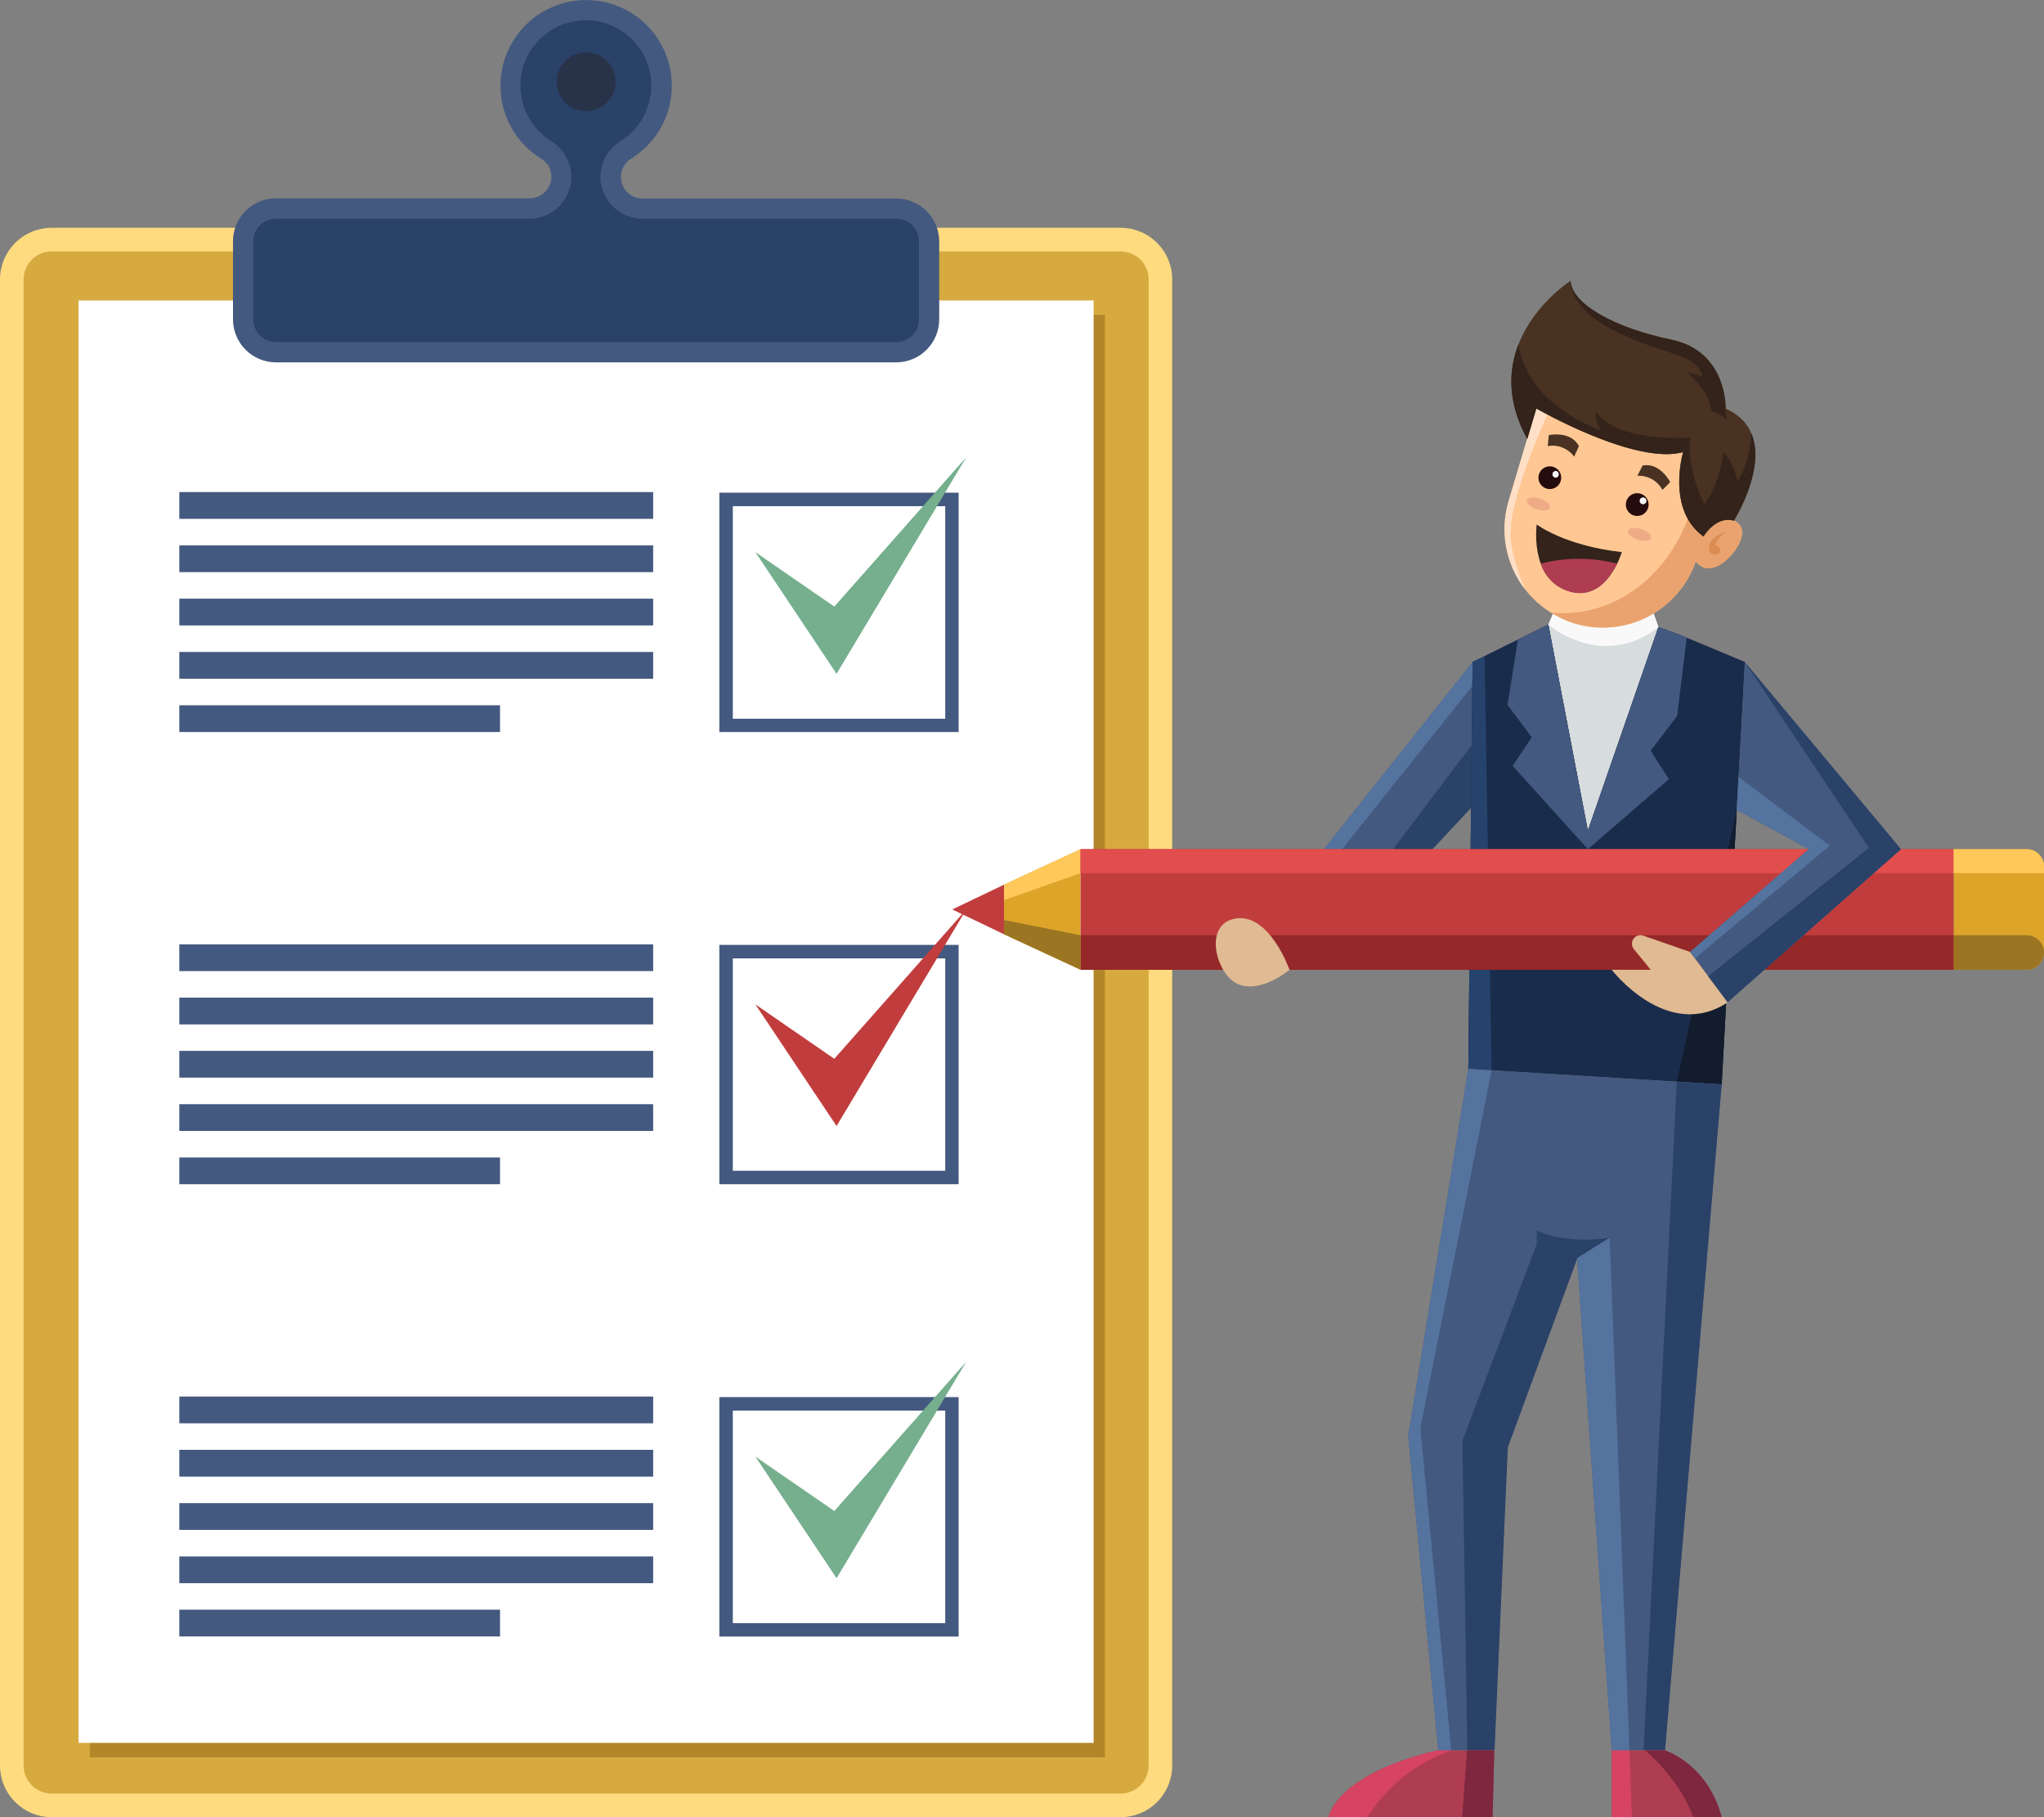<svg width="351" height="312" viewBox="0 0 351 312" fill="none" xmlns="http://www.w3.org/2000/svg">
<rect x="0" y="0" width="351" height="312" fill="#808080" stroke="none"/>
<g clip-path="url(#clip0)">
<path d="M8.875 312H192.42C193.587 312 194.741 311.77 195.819 311.323C196.896 310.877 197.875 310.222 198.699 309.397C199.524 308.572 200.177 307.592 200.623 306.514C201.068 305.436 201.297 304.281 201.296 303.115V47.986C201.297 46.82 201.068 45.666 200.623 44.588C200.177 43.511 199.523 42.532 198.699 41.707C197.874 40.883 196.895 40.229 195.818 39.783C194.741 39.338 193.586 39.109 192.42 39.11H8.875C6.522 39.113 4.266 40.049 2.602 41.713C0.938 43.377 0.003 45.633 0 47.986L0 303.115C-1.3439e-06 305.47 0.935 307.728 2.599 309.394C4.263 311.06 6.521 311.997 8.875 312Z" fill="#FFDB80"/>
<path d="M192.42 307.947C193.702 307.947 194.931 307.437 195.837 306.531C196.743 305.625 197.252 304.396 197.252 303.115V47.986C197.249 46.706 196.739 45.48 195.833 44.576C194.927 43.672 193.7 43.164 192.42 43.164H8.875C8.242 43.163 7.614 43.286 7.029 43.528C6.443 43.77 5.911 44.125 5.463 44.573C5.015 45.022 4.66 45.554 4.418 46.139C4.176 46.725 4.052 47.352 4.053 47.986V303.115C4.052 303.749 4.176 304.377 4.418 304.963C4.659 305.549 5.014 306.082 5.462 306.531C5.91 306.98 6.442 307.336 7.028 307.579C7.614 307.822 8.241 307.947 8.875 307.947H192.42Z" fill="#D6AA3E"/>
<path d="M189.734 54.062H15.425V301.719H189.734V54.062Z" fill="#B28729"/>
<path d="M187.797 51.584H13.489V299.242H187.797V51.584Z" fill="white"/>
<path d="M161.285 41.474C161.283 39.515 160.504 37.637 159.12 36.251C157.736 34.865 155.859 34.084 153.9 34.079H110.33C109.687 34.083 109.055 33.919 108.495 33.602C107.936 33.286 107.469 32.828 107.141 32.276C106.908 31.888 106.75 31.459 106.675 31.013C106.511 30.073 106.719 29.106 107.254 28.317C107.555 27.881 107.943 27.512 108.394 27.235C111.115 25.551 113.214 23.025 114.371 20.041C115.528 17.057 115.68 13.777 114.805 10.698C113.929 7.619 112.074 4.91 109.52 2.981C106.966 1.052 103.853 0.008 100.653 0.008C97.452 0.008 94.339 1.052 91.785 2.981C89.231 4.91 87.376 7.619 86.5 10.698C85.625 13.777 85.777 17.057 86.934 20.041C88.091 23.025 90.19 25.551 92.912 27.235C93.424 27.544 93.857 27.97 94.174 28.478C94.609 29.226 94.77 30.102 94.63 30.956C94.475 31.817 94.023 32.597 93.354 33.16C92.685 33.723 91.84 34.035 90.966 34.041H47.405C46.302 34.044 45.212 34.29 44.215 34.763C42.96 35.362 41.899 36.303 41.155 37.479C40.411 38.654 40.014 40.016 40.01 41.408V54.821C40.009 55.792 40.2 56.755 40.571 57.652C40.942 58.55 41.486 59.366 42.173 60.053C42.86 60.74 43.676 61.284 44.574 61.656C45.471 62.027 46.434 62.217 47.405 62.216H153.9C155.86 62.213 157.738 61.433 159.123 60.047C160.507 58.66 161.285 56.781 161.285 54.821V41.474Z" fill="#44597F"/>
<path d="M153.9 58.742C154.414 58.742 154.924 58.64 155.399 58.443C155.874 58.246 156.306 57.957 156.669 57.593C157.032 57.228 157.32 56.796 157.516 56.321C157.712 55.845 157.812 55.335 157.811 54.821V41.474C157.812 40.96 157.712 40.45 157.516 39.974C157.32 39.499 157.032 39.067 156.669 38.702C156.306 38.338 155.874 38.049 155.399 37.852C154.924 37.655 154.414 37.553 153.9 37.553H110.33C109.083 37.551 107.859 37.226 106.775 36.608C105.692 35.991 104.788 35.103 104.15 34.032C103.688 33.276 103.366 32.443 103.201 31.573C102.966 30.163 103.156 28.716 103.746 27.414C104.336 26.113 105.299 25.016 106.514 24.264C108.593 22.977 110.196 21.048 111.079 18.768C111.963 16.489 112.079 13.983 111.411 11.632C110.742 9.28 109.325 7.211 107.374 5.737C105.423 4.264 103.045 3.466 100.6 3.466C98.156 3.466 95.778 4.264 93.827 5.737C91.876 7.211 90.459 9.28 89.79 11.632C89.121 13.983 89.237 16.489 90.121 18.768C91.005 21.048 92.608 22.977 94.687 24.264C95.692 24.887 96.529 25.748 97.126 26.77C97.973 28.218 98.282 29.919 97.999 31.573C97.869 32.37 97.599 33.138 97.202 33.842C96.582 34.965 95.671 35.902 94.566 36.555C93.461 37.208 92.201 37.552 90.918 37.553H47.405C46.89 37.552 46.38 37.653 45.903 37.849C45.427 38.046 44.994 38.335 44.63 38.699C44.266 39.063 43.977 39.496 43.781 39.972C43.584 40.449 43.483 40.959 43.485 41.474V54.821C43.485 55.861 43.898 56.858 44.633 57.593C45.368 58.328 46.365 58.742 47.405 58.742H153.9Z" fill="#2A4268"/>
<path d="M100.648 19.109C103.447 19.109 105.717 16.84 105.717 14.04C105.717 11.24 103.447 8.971 100.648 8.971C97.848 8.971 95.579 11.24 95.579 14.04C95.579 16.84 97.848 19.109 100.648 19.109Z" fill="#28334A"/>
<path d="M164.617 203.326H123.524V162.232H164.617V203.326ZM125.841 201.01H162.32V164.548H125.841V201.01Z" fill="#44597F"/>
<path d="M129.713 172.446L143.658 193.33L165.927 156.147L143.269 181.787L129.713 172.446Z" fill="#C13D3D"/>
<path d="M112.162 162.137H30.793V166.732H112.162V162.137Z" fill="#44597F"/>
<path d="M112.162 171.288H30.793V175.883H112.162V171.288Z" fill="#44597F"/>
<path d="M112.162 180.43H30.793V185.024H112.162V180.43Z" fill="#44597F"/>
<path d="M112.162 189.581H30.793V194.175H112.162V189.581Z" fill="#44597F"/>
<path d="M85.868 198.732H30.793V203.326H85.868V198.732Z" fill="#44597F"/>
<path d="M164.617 125.685H123.524V84.59H164.617V125.685ZM125.841 123.406H162.32V86.907H125.841V123.406Z" fill="#44597F"/>
<path d="M129.713 94.795L143.658 115.689L165.927 78.505L143.269 104.146L129.713 94.795Z" fill="#75AF8E"/>
<path d="M112.162 84.486H30.793V89.081H112.162V84.486Z" fill="#44597F"/>
<path d="M112.162 93.637H30.793V98.231H112.162V93.637Z" fill="#44597F"/>
<path d="M112.162 102.788H30.793V107.383H112.162V102.788Z" fill="#44597F"/>
<path d="M112.162 111.939H30.793V116.534H112.162V111.939Z" fill="#44597F"/>
<path d="M85.868 121.09H30.793V125.685H85.868V121.09Z" fill="#44597F"/>
<path d="M164.617 280.987H123.524V239.874H164.617V280.987ZM125.841 278.68H162.32V242.19H125.841V278.68Z" fill="#44597F"/>
<path d="M129.713 250.088L143.658 270.972L165.927 233.798L143.269 259.429L129.713 250.088Z" fill="#75AF8E"/>
<path d="M112.162 239.779H30.793V244.373H112.162V239.779Z" fill="#44597F"/>
<path d="M112.162 248.93H30.793V253.524H112.162V248.93Z" fill="#44597F"/>
<path d="M112.162 258.081H30.793V262.675H112.162V258.081Z" fill="#44597F"/>
<path d="M112.162 267.232H30.793V271.826H112.162V267.232Z" fill="#44597F"/>
<path d="M85.868 276.374H30.793V280.968H85.868V276.374Z" fill="#44597F"/>
<path d="M252.877 113.676L222.834 151.496H240.661L252.877 138.405V113.676Z" fill="#44597F"/>
<path d="M225.919 151.496L252.877 117.72V113.676L222.834 151.496H225.919Z" fill="#54739E"/>
<path d="M252.877 127.707L234.937 151.496H240.66L252.877 138.405V127.707Z" fill="#2A4268"/>
<path d="M284.791 107.667L283.462 103.832L267.581 103.206L265.882 107.24V127.821L272.669 142.629L285.854 114.255L284.791 107.667Z" fill="#D7DCDE"/>
<path d="M267.59 103.206L265.882 107.269C265.882 107.269 275.051 115.167 284.791 107.696L283.462 103.899L267.59 103.206Z" fill="#FAF9F9"/>
<path d="M288.701 109.11L299.627 113.676L295.65 186.182L252.146 183.515L252.877 113.676L265.882 107.24L272.669 142.629L284.791 107.667L288.701 109.11Z" fill="#28334A"/>
<path d="M288.701 109.11L299.627 113.676L295.65 186.182L252.146 183.515L252.877 113.676L265.882 107.24L272.669 142.629L284.791 107.667L288.701 109.11Z" fill="#1A2C4C"/>
<path d="M252.877 113.676L252.146 183.515L256.143 183.762L254.937 112.661L252.877 113.676Z" fill="#26436D"/>
<path d="M298.241 139.051L287.942 185.708L295.65 186.182L298.241 139.051Z" fill="#121C2D"/>
<path d="M172.41 151.894V160.409L185.557 166.504V145.8L172.41 151.894Z" fill="#DCA52A"/>
<path d="M172.41 151.894V154.552L185.557 149.91V145.8L172.41 151.894Z" fill="#FFC85A"/>
<path d="M335.47 166.504H348.029C348.419 166.505 348.806 166.429 349.167 166.28C349.528 166.131 349.856 165.912 350.133 165.636C350.409 165.36 350.628 165.032 350.776 164.671C350.925 164.31 351.001 163.923 351 163.533V148.762C351 148.372 350.923 147.986 350.774 147.626C350.624 147.266 350.405 146.939 350.129 146.664C349.853 146.389 349.526 146.171 349.165 146.023C348.805 145.874 348.419 145.799 348.029 145.8H335.47V166.504Z" fill="#DCA52A"/>
<path d="M335.47 166.504H348.029C348.419 166.505 348.806 166.429 349.167 166.28C349.528 166.131 349.856 165.912 350.133 165.636C350.409 165.36 350.628 165.032 350.776 164.671C350.925 164.31 351.001 163.923 351 163.533C350.997 162.746 350.683 161.993 350.126 161.438C349.569 160.883 348.815 160.571 348.029 160.571H335.47V166.504Z" fill="#9B7522"/>
<path d="M335.47 145.8H185.557V166.513H335.47V145.8Z" fill="#C13D3D"/>
<path d="M335.47 145.8H185.557V149.91H335.47V145.8Z" fill="#E24D4D"/>
<path d="M335.47 160.571H185.557V166.513H335.47V160.571Z" fill="#952828"/>
<path d="M172.41 157.97V160.409L185.557 166.504V160.571L172.41 157.97Z" fill="#9B7522"/>
<path d="M172.41 151.894L163.525 156.147L172.41 160.409V151.894Z" fill="#C13D3D"/>
<path d="M348.029 145.8H335.47V149.91H351V148.762C351 148.372 350.923 147.986 350.774 147.626C350.624 147.266 350.405 146.939 350.129 146.664C349.853 146.389 349.526 146.171 349.165 146.023C348.805 145.874 348.419 145.799 348.029 145.8Z" fill="#FFC85A"/>
<path d="M297.738 89.394L293.941 87.248L296.162 79.74L263.793 70.123L259.047 86.033C258.416 88.16 258.21 90.39 258.441 92.597C258.671 94.803 259.335 96.942 260.392 98.892C261.45 100.842 262.882 102.565 264.606 103.961C266.329 105.358 268.311 106.401 270.438 107.031C274.605 108.27 279.09 107.853 282.957 105.867C286.825 103.882 289.777 100.48 291.198 96.371C293.808 99.599 297.843 95.355 298.792 92.972C300.007 90.115 297.738 89.394 297.738 89.394Z" fill="#FFC794"/>
<path d="M263.822 70.133L259.076 86.043C258.304 88.618 258.16 91.341 258.656 93.983C259.151 96.625 260.272 99.11 261.923 101.231C260.781 98.703 259.968 96.04 259.503 93.305C258.554 87.733 263.547 75.98 265.91 70.788L263.822 70.133Z" fill="#FFE0C7"/>
<path d="M297.738 89.394L293.941 87.248L296.162 79.74L291.739 78.42C291.739 93.267 281.297 105.275 268.407 105.275C267.695 105.275 266.992 105.275 266.299 105.171C267.588 105.986 268.98 106.625 270.438 107.069C274.605 108.308 279.09 107.891 282.957 105.905C286.825 103.92 289.777 100.518 291.198 96.409C293.808 99.636 297.843 95.393 298.792 93.01C300.007 90.115 297.738 89.394 297.738 89.394Z" fill="#EAA36E"/>
<path d="M296.343 70.152C296.343 70.152 296.666 60.298 287.012 58.305C277.358 56.311 269.869 52.21 269.707 48.205C269.707 48.205 253.152 58.789 262.265 75.373L263.822 70.133C263.822 70.133 280.785 79.929 289.034 77.623C289.034 77.623 286.082 87.467 292.527 92.109C292.527 92.109 294.672 88.482 297.738 89.394C297.738 89.394 306.908 74.898 296.343 70.152Z" fill="#493222"/>
<path d="M298.346 82.663C298.023 80.793 297.21 79.04 295.992 77.585C295.992 77.585 295.175 83.584 292.65 86.574C292.65 86.574 289.299 79.692 290.296 75.098C290.296 75.098 277.899 76.151 273.988 70.702C273.953 71.82 274.258 72.922 274.862 73.864C274.862 73.864 262.427 69.81 260.756 59.121C259.057 63.469 258.753 68.975 262.265 75.373L263.822 70.133C263.822 70.133 280.785 79.929 289.034 77.623C289.034 77.623 286.082 87.467 292.527 92.109C292.527 92.109 294.672 88.482 297.738 89.394C297.738 89.394 303.358 80.508 300.728 74.376C300.728 74.405 300.7 79.198 298.346 82.663Z" fill="#33231A"/>
<path d="M266.138 83.973C267.218 83.973 268.094 83.098 268.094 82.018C268.094 80.938 267.218 80.062 266.138 80.062C265.058 80.062 264.183 80.938 264.183 82.018C264.183 83.098 265.058 83.973 266.138 83.973Z" fill="#250B0B"/>
<path d="M267.685 81.439C267.685 81.516 267.67 81.592 267.64 81.663C267.611 81.734 267.567 81.798 267.512 81.852C267.458 81.906 267.393 81.948 267.321 81.977C267.25 82.005 267.174 82.019 267.097 82.018C266.955 82 266.824 81.93 266.73 81.823C266.635 81.716 266.583 81.577 266.583 81.434C266.583 81.291 266.635 81.153 266.73 81.045C266.824 80.938 266.955 80.868 267.097 80.85C267.174 80.85 267.251 80.865 267.322 80.895C267.393 80.925 267.458 80.968 267.513 81.023C267.568 81.077 267.611 81.142 267.641 81.213C267.67 81.285 267.685 81.362 267.685 81.439Z" fill="#FAF9F9"/>
<path d="M283.101 86.574C283.112 86.963 283.007 87.347 282.799 87.676C282.592 88.005 282.29 88.264 281.934 88.421C281.578 88.578 281.183 88.625 280.8 88.556C280.417 88.487 280.063 88.305 279.784 88.034C279.505 87.763 279.313 87.415 279.233 87.034C279.153 86.653 279.188 86.257 279.334 85.897C279.48 85.536 279.731 85.227 280.053 85.01C280.376 84.792 280.756 84.676 281.146 84.676C281.654 84.676 282.143 84.874 282.509 85.228C282.874 85.583 283.086 86.066 283.101 86.574Z" fill="#250B0B"/>
<path d="M282.731 85.995C282.731 86.149 282.67 86.296 282.561 86.405C282.453 86.513 282.305 86.574 282.152 86.574C282.075 86.576 281.999 86.562 281.927 86.533C281.856 86.504 281.791 86.462 281.736 86.408C281.681 86.354 281.638 86.29 281.608 86.219C281.578 86.148 281.563 86.072 281.563 85.995C281.563 85.839 281.625 85.689 281.736 85.579C281.846 85.469 281.996 85.407 282.152 85.407C282.229 85.407 282.305 85.422 282.376 85.452C282.446 85.481 282.511 85.525 282.565 85.58C282.618 85.635 282.661 85.699 282.689 85.771C282.718 85.842 282.732 85.918 282.731 85.995Z" fill="#FAF9F9"/>
<path d="M296.476 91.311C296.476 91.311 293.837 91.871 293.505 93.779C293.172 95.688 295.128 95.403 295.403 94.681C295.678 93.96 294.558 93.561 294.558 93.561C294.944 92.628 295.616 91.841 296.476 91.311Z" fill="#DB8C52"/>
<path d="M263.888 90.049C263.888 90.049 268.635 93.694 278.497 94.795C278.497 94.795 275.82 103.994 268.862 101.307C262.654 98.934 263.888 90.049 263.888 90.049Z" fill="#33231A"/>
<path d="M271.131 95.944C268.921 95.934 266.719 96.215 264.581 96.779C264.915 97.805 265.471 98.746 266.21 99.533C266.948 100.321 267.85 100.936 268.853 101.336C273.704 103.234 276.447 99.314 277.7 96.779C275.556 96.215 273.348 95.934 271.131 95.944Z" fill="#AF3D52"/>
<path d="M265.958 74.708C265.958 74.708 269.755 73.892 271.131 76.607L270.315 78.411C269.81 77.709 269.116 77.167 268.314 76.846C267.513 76.524 266.636 76.438 265.787 76.597L265.958 74.708Z" fill="#493222"/>
<path d="M286.812 82.777C286.812 82.777 285.075 79.341 282.066 79.929L281.174 81.695C282.047 81.644 282.917 81.845 283.679 82.274C284.441 82.704 285.064 83.343 285.474 84.116L286.812 82.777Z" fill="#493222"/>
<path d="M265.882 107.24L272.669 142.629L284.791 107.667L289.651 109.462L287.999 122.932L283.462 128.893L286.585 133.773L272.678 145.8L259.759 131.504L263.034 126.587L258.876 121.033L260.661 109.832L265.882 107.24Z" fill="#44597F"/>
<path d="M299.627 113.676L326.434 145.8L296.666 172.086L290.22 163.447L310.6 145.79L298.241 139.051L299.627 113.676Z" fill="#44597F"/>
<path d="M290.22 163.438L282.18 160.647C281.928 160.559 281.657 160.542 281.396 160.597C281.135 160.652 280.894 160.778 280.699 160.96C280.43 161.216 280.266 161.564 280.242 161.936C280.217 162.307 280.333 162.673 280.567 162.963L283.462 166.504H276.77C276.77 166.504 286.309 178.949 296.704 172.086L290.22 163.438Z" fill="#E0BA92"/>
<path d="M221.438 166.504C221.438 166.504 216.854 170.424 212.895 169.095C208.937 167.766 206.365 158.653 212.183 157.704C218.002 156.755 221.438 166.504 221.438 166.504Z" fill="#E0BA92"/>
<path d="M252.146 183.515L241.819 246.547L246.982 300.533H256.598L258.876 248.503L270.818 216.018L276.77 300.533H285.911L295.65 186.182L252.146 183.515Z" fill="#44597F"/>
<path d="M287.942 185.708L295.65 186.182L285.911 300.533H282.237L287.942 185.708ZM263.888 211.234V213.588L251.131 247.382L251.966 300.542H256.646L258.924 248.512L270.865 216.028L276.456 212.515C276.456 212.515 269.157 213.787 263.888 211.234Z" fill="#2A4268"/>
<path d="M246.982 300.533C246.982 300.533 230.845 303.684 228.074 312H256.294L256.579 300.533H246.982Z" fill="#AF3D52"/>
<path d="M285.911 300.533C285.911 300.533 293.229 302.82 295.65 312H276.77V300.533H285.911Z" fill="#AF3D52"/>
<path d="M293.334 167.614L296.666 172.086L326.434 145.8L299.627 113.676L320.919 145.582L293.334 167.614Z" fill="#2A4268"/>
<path d="M285.911 300.533H282.503C283.67 301.529 288.635 306.01 290.761 312H295.65C293.229 302.82 285.911 300.533 285.911 300.533Z" fill="#7E273F"/>
<path d="M251.918 300.533L251.083 312H256.313L256.598 300.533H251.918Z" fill="#7E273F"/>
<path d="M310.6 145.79L290.22 163.447L291.046 164.548L314.227 145.192L298.545 133.393L298.241 139.051L310.6 145.79Z" fill="#54739E"/>
<path d="M252.146 183.515L241.819 246.547L246.982 300.533H249.223L243.907 245.256L256.143 183.762L252.146 183.515Z" fill="#54739E"/>
<path d="M270.818 216.018L276.77 300.533H279.817L276.409 212.506L270.818 216.018Z" fill="#54739E"/>
<path d="M228.074 312H234.785C238.173 306.664 243.259 302.625 249.223 300.533H246.982C246.982 300.533 230.845 303.684 228.074 312Z" fill="#D64363"/>
<path d="M276.77 312H280.234L279.817 300.533H276.77V312Z" fill="#D64363"/>
<path d="M277.7 57.023C286.243 61.219 291.046 60.469 292.394 64.618L289.622 63.877C289.622 63.877 293.742 67.095 293.808 70.522C294.897 70.818 295.883 71.409 296.656 72.231C296.41 71.576 296.291 70.88 296.305 70.18C296.305 70.18 296.628 60.327 286.974 58.333C277.32 56.34 269.869 52.21 269.707 48.205C269.707 48.205 269.147 52.837 277.7 57.023Z" fill="#33231A"/>
<path opacity="0.2" d="M266.167 87.172C266.005 87.685 264.98 87.808 263.888 87.448C262.797 87.087 262.037 86.385 262.208 85.881C262.379 85.378 263.395 85.255 264.486 85.616C265.578 85.976 266.328 86.669 266.167 87.172Z" fill="#AF3D52"/>
<path opacity="0.2" d="M283.538 92.394C283.376 92.906 282.351 93.02 281.259 92.669C280.168 92.317 279.418 91.606 279.579 91.102C279.741 90.599 280.766 90.476 281.857 90.827C282.949 91.178 283.708 91.89 283.538 92.394Z" fill="#AF3D52"/>
</g>
<defs>
<clipPath id="clip0">
<rect width="351" height="312" fill="white"/>
</clipPath>
</defs>
</svg>
